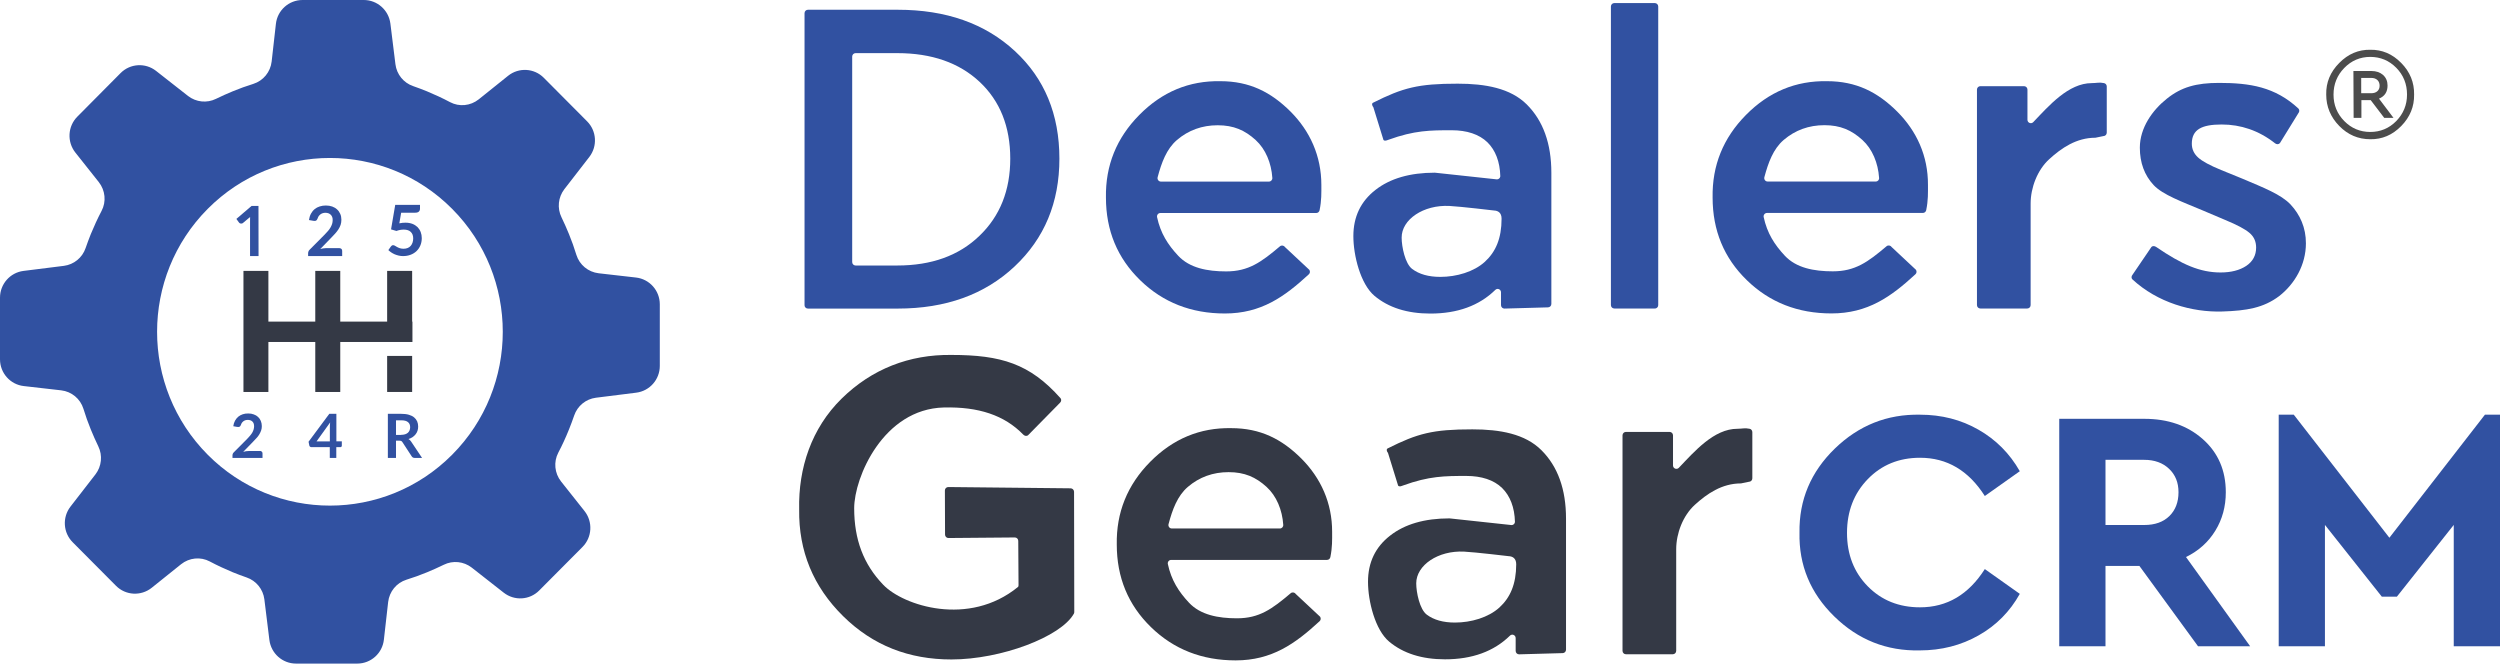 <svg width="162" height="43" viewBox="0 0 162 43" fill="none" xmlns="http://www.w3.org/2000/svg">
<g clip-path="url(#clip0)">
<path d="M41.212 17.984L38.789 17.707C38.115 17.628 37.55 17.162 37.348 16.512C37.211 16.06 37.05 15.612 36.871 15.173C36.72 14.805 36.559 14.44 36.385 14.08C36.096 13.489 36.169 12.783 36.568 12.262L38.188 10.171C38.725 9.475 38.665 8.487 38.046 7.864L35.237 5.04C34.613 4.413 33.618 4.357 32.925 4.911L31.02 6.439C30.488 6.863 29.758 6.937 29.162 6.618C28.675 6.36 28.175 6.129 27.666 5.917C27.372 5.797 27.074 5.686 26.771 5.58C26.151 5.368 25.706 4.819 25.624 4.163L25.298 1.533C25.188 0.655 24.449 0 23.573 0H19.604C18.718 0 17.974 0.669 17.878 1.55L17.603 3.987C17.525 4.666 17.061 5.233 16.414 5.436C15.965 5.575 15.52 5.736 15.084 5.916C14.717 6.068 14.354 6.23 13.996 6.405C13.409 6.696 12.707 6.622 12.188 6.221L10.11 4.592C9.417 4.052 8.435 4.112 7.815 4.735L5.011 7.559C4.387 8.187 4.332 9.188 4.883 9.885L6.402 11.8C6.824 12.335 6.898 13.069 6.581 13.669C6.324 14.158 6.094 14.661 5.883 15.173C5.764 15.469 5.654 15.769 5.548 16.073C5.337 16.696 4.791 17.144 4.139 17.227L1.524 17.555C0.652 17.665 0 18.408 0 19.29V23.282C0 24.172 0.665 24.92 1.542 25.017L3.965 25.294C4.639 25.372 5.204 25.838 5.406 26.489C5.544 26.941 5.704 27.389 5.883 27.827C6.034 28.196 6.195 28.561 6.369 28.921C6.658 29.511 6.585 30.217 6.186 30.739L4.566 32.829C4.029 33.526 4.089 34.513 4.708 35.136L7.517 37.96C8.141 38.588 9.136 38.643 9.83 38.089L11.734 36.562C12.266 36.138 12.996 36.063 13.592 36.382C14.079 36.641 14.579 36.871 15.088 37.084C15.382 37.204 15.68 37.314 15.983 37.42C16.603 37.633 17.048 38.182 17.131 38.837L17.456 41.468C17.567 42.345 18.305 43 19.181 43H23.151C24.037 43 24.78 42.331 24.876 41.45L25.152 39.013C25.23 38.334 25.693 37.767 26.34 37.564C26.79 37.425 27.235 37.264 27.671 37.084C28.038 36.932 28.401 36.77 28.759 36.595C29.346 36.304 30.048 36.378 30.566 36.779L32.645 38.408C33.338 38.948 34.32 38.888 34.939 38.265L37.748 35.441C38.372 34.813 38.427 33.812 37.876 33.115L36.357 31.2C35.935 30.665 35.862 29.931 36.178 29.331C36.436 28.842 36.665 28.339 36.871 27.827C36.991 27.531 37.101 27.231 37.206 26.927C37.417 26.304 37.964 25.856 38.615 25.773L41.231 25.445C42.103 25.334 42.755 24.591 42.755 23.71V19.718C42.754 18.832 42.094 18.085 41.212 17.984ZM29.3 29.465C24.927 33.863 17.832 33.863 13.459 29.465C9.086 25.067 9.086 17.933 13.459 13.535C17.832 9.137 24.927 9.137 29.3 13.535C33.673 17.933 33.673 25.067 29.3 29.465Z" fill="#3151A1"/>
<path d="M26.707 20.84V17.554H25.087V20.84H22.049V17.554H20.43V20.84H17.392V17.554H15.776V20.84V22.16V25.4H17.392V22.16H20.43V25.4H22.049V22.16H25.899H26.726V20.84H26.707Z" fill="#343945"/>
<path d="M26.707 23.064H25.087V25.399H26.707V23.064Z" fill="#343945"/>
<path d="M52.35 19.996H58.173C61.284 19.996 63.808 19.087 65.744 17.268C67.681 15.45 68.649 13.12 68.649 10.286C68.649 7.411 67.686 5.081 65.758 3.304C63.831 1.523 61.303 0.632 58.173 0.632H52.354C52.235 0.632 52.134 0.729 52.134 0.854V19.779C52.129 19.894 52.23 19.996 52.35 19.996ZM55.222 3.664C55.222 3.544 55.318 3.443 55.443 3.443H58.141C60.376 3.443 62.156 4.066 63.482 5.307C64.804 6.548 65.465 8.21 65.465 10.282C65.465 12.336 64.8 14.006 63.464 15.285C62.133 16.568 60.358 17.205 58.141 17.205H55.443C55.323 17.205 55.222 17.108 55.222 16.983V3.664Z" fill="#3151A1"/>
<path d="M89.07 19.174C89.983 19.936 91.19 20.319 92.686 20.319C94.448 20.319 95.852 19.807 96.894 18.787C97.031 18.648 97.265 18.745 97.265 18.943V19.774C97.265 19.894 97.362 19.996 97.486 19.996L100.308 19.917C100.427 19.917 100.528 19.821 100.528 19.696V11.2C100.528 9.303 99.996 7.827 98.936 6.769C97.876 5.713 96.247 5.422 94.457 5.422C91.897 5.422 90.915 5.68 88.969 6.659C88.873 6.705 88.914 6.866 88.992 6.945L89.648 9.068C89.735 9.16 89.85 9.1 89.969 9.058C91.663 8.445 92.672 8.44 94.072 8.44C95.044 8.44 95.852 8.699 96.389 9.225C96.903 9.732 97.197 10.48 97.22 11.426C97.21 11.536 97.114 11.624 97.004 11.624L92.979 11.19C91.364 11.19 90.079 11.564 89.129 12.307C88.175 13.05 87.698 14.047 87.698 15.302C87.697 16.548 88.156 18.408 89.07 19.174ZM93.929 13.346C94.654 13.383 96.816 13.641 96.816 13.641C97.046 13.651 97.302 13.761 97.302 14.168C97.302 15.455 96.921 16.323 96.215 16.968C95.503 17.614 94.384 17.942 93.333 17.942C92.576 17.942 91.965 17.771 91.511 17.43C91.052 17.089 90.827 15.99 90.827 15.399C90.822 14.223 92.24 13.258 93.929 13.346Z" fill="#3151A1"/>
<path d="M95.407 27.822C92.846 27.822 91.865 28.081 89.918 29.059C89.822 29.105 89.863 29.267 89.941 29.346L90.598 31.468C90.685 31.561 90.8 31.501 90.919 31.459C92.612 30.845 93.621 30.841 95.021 30.841C95.994 30.841 96.802 31.099 97.339 31.625C97.853 32.133 98.147 32.88 98.169 33.826C98.16 33.937 98.064 34.025 97.954 34.025L93.929 33.591C92.314 33.591 91.029 33.965 90.079 34.708C89.124 35.451 88.647 36.447 88.647 37.703C88.647 38.953 89.106 40.818 90.019 41.579C90.932 42.34 92.139 42.724 93.635 42.724C95.398 42.724 96.802 42.211 97.844 41.191C97.981 41.053 98.215 41.15 98.215 41.348V42.179C98.215 42.299 98.311 42.401 98.435 42.401L101.258 42.322C101.377 42.322 101.478 42.225 101.478 42.1V33.605C101.478 31.708 100.946 30.231 99.886 29.174C98.826 28.113 97.197 27.822 95.407 27.822ZM97.16 39.368C96.448 40.014 95.329 40.342 94.278 40.342C93.521 40.342 92.91 40.171 92.456 39.83C91.997 39.488 91.772 38.39 91.772 37.799C91.772 36.627 93.19 35.658 94.879 35.745C95.603 35.782 97.765 36.04 97.765 36.04C97.995 36.05 98.251 36.16 98.251 36.567C98.247 37.855 97.866 38.722 97.16 39.368Z" fill="#343945"/>
<path d="M107.453 19.774V0.42C107.453 0.3 107.356 0.199 107.232 0.199H104.608C104.488 0.199 104.387 0.295 104.387 0.42V19.77C104.387 19.89 104.483 19.991 104.608 19.991H107.232C107.356 19.996 107.453 19.894 107.453 19.774Z" fill="#3151A1"/>
<path d="M122.935 7.227C121.669 5.967 120.283 5.261 118.393 5.261C116.369 5.224 114.621 5.948 113.139 7.448C111.661 8.943 110.941 10.729 110.977 12.801C110.977 14.934 111.716 16.719 113.194 18.155C114.672 19.594 116.502 20.31 118.677 20.31C121.031 20.31 122.537 19.23 124.12 17.772C124.202 17.698 124.216 17.573 124.152 17.481L122.569 16C122.495 15.893 122.344 15.875 122.247 15.958C121.031 16.987 120.21 17.582 118.764 17.582C117.539 17.582 116.396 17.361 115.658 16.572C114.988 15.856 114.511 15.113 114.286 14.066C114.258 13.928 114.364 13.799 114.502 13.799H124.602C124.707 13.799 124.795 13.725 124.818 13.619C124.951 12.968 124.932 12.502 124.932 11.98C124.941 10.106 124.202 8.491 122.935 7.227ZM121.55 11.763H114.542C114.395 11.763 114.294 11.625 114.331 11.481C114.584 10.536 114.905 9.649 115.584 9.068C116.332 8.431 117.213 8.112 118.223 8.112C119.255 8.112 119.98 8.431 120.682 9.068C121.329 9.658 121.701 10.558 121.765 11.527C121.779 11.657 121.678 11.763 121.55 11.763Z" fill="#3151A1"/>
<path d="M73.885 18.159C75.363 19.599 77.194 20.314 79.369 20.314C81.723 20.314 83.229 19.234 84.811 17.776C84.894 17.702 84.908 17.577 84.844 17.485L83.26 16.004C83.187 15.898 83.035 15.879 82.939 15.963C81.723 16.991 80.902 17.587 79.456 17.587C78.231 17.587 77.088 17.365 76.35 16.576C75.68 15.861 75.202 15.117 74.978 14.07C74.95 13.932 75.056 13.803 75.193 13.803H85.294C85.399 13.803 85.486 13.729 85.509 13.623C85.642 12.972 85.624 12.506 85.624 11.985C85.624 10.107 84.885 8.487 83.624 7.227C82.357 5.967 80.971 5.261 79.081 5.261C77.057 5.224 75.309 5.948 73.827 7.448C72.349 8.943 71.629 10.729 71.665 12.801C71.665 14.938 72.408 16.724 73.885 18.159ZM75.014 11.486C75.267 10.54 75.588 9.654 76.267 9.072C77.015 8.435 77.896 8.117 78.906 8.117C79.938 8.117 80.663 8.435 81.365 9.072C82.012 9.663 82.384 10.563 82.448 11.532C82.457 11.656 82.356 11.767 82.228 11.767H75.22C75.079 11.763 74.977 11.625 75.014 11.486Z" fill="#3151A1"/>
<path d="M84.325 29.71C83.059 28.45 81.673 27.744 79.782 27.744C77.759 27.707 76.01 28.432 74.528 29.931C73.05 31.427 72.33 33.213 72.367 35.285C72.367 37.417 73.106 39.202 74.583 40.638C76.061 42.078 77.892 42.793 80.067 42.793C82.421 42.793 83.927 41.713 85.509 40.255C85.592 40.181 85.606 40.056 85.542 39.964L83.958 38.483C83.885 38.377 83.733 38.358 83.637 38.441C82.421 39.471 81.6 40.066 80.154 40.066C78.929 40.066 77.786 39.844 77.047 39.055C76.378 38.34 75.9 37.597 75.676 36.549C75.648 36.411 75.754 36.282 75.891 36.282H85.992C86.097 36.282 86.184 36.208 86.207 36.102C86.34 35.451 86.322 34.985 86.322 34.464C86.326 32.589 85.587 30.974 84.325 29.71ZM82.939 34.246H75.932C75.785 34.246 75.684 34.107 75.721 33.964C75.973 33.018 76.295 32.132 76.974 31.55C77.722 30.913 78.603 30.595 79.612 30.595C80.645 30.595 81.37 30.913 82.072 31.55C82.719 32.141 83.091 33.041 83.155 34.01C83.164 34.14 83.063 34.246 82.939 34.246Z" fill="#343945"/>
<path d="M136.344 5.386C136.014 5.317 135.881 5.386 135.55 5.386C134.031 5.386 132.77 6.853 131.755 7.914C131.618 8.058 131.379 7.96 131.379 7.762V5.806C131.379 5.686 131.283 5.584 131.159 5.584H128.327C128.208 5.584 128.107 5.681 128.107 5.806V19.77C128.107 19.89 128.203 19.991 128.327 19.991H131.365C131.485 19.991 131.585 19.895 131.585 19.77V13.189C131.585 12.165 132.021 11.011 132.797 10.309C133.572 9.603 134.541 8.925 135.784 8.925L136.298 8.819C136.418 8.819 136.518 8.722 136.518 8.597V5.602C136.518 5.496 136.445 5.409 136.344 5.386Z" fill="#3151A1"/>
<path d="M113.376 27.785C113.046 27.716 112.913 27.785 112.582 27.785C111.064 27.785 109.802 29.253 108.788 30.314C108.65 30.457 108.411 30.36 108.411 30.162V28.21C108.411 28.09 108.315 27.988 108.191 27.988H105.359C105.24 27.988 105.139 28.085 105.139 28.21V42.174C105.139 42.294 105.235 42.396 105.359 42.396H108.397C108.517 42.396 108.618 42.299 108.618 42.174V35.589C108.618 34.565 109.054 33.411 109.829 32.709C110.604 32.004 111.573 31.325 112.816 31.325L113.33 31.219C113.45 31.219 113.551 31.122 113.551 30.997V28.003C113.551 27.896 113.478 27.804 113.376 27.785Z" fill="#343945"/>
<path d="M148.431 13.254C147.816 12.598 146.678 12.16 145.297 11.574L143.925 11.015C143.205 10.72 142.709 10.453 142.439 10.208C142.168 9.963 142.03 9.663 142.03 9.313C142.03 8.395 142.664 8.067 143.967 8.067C145.197 8.067 146.371 8.455 147.422 9.285C147.523 9.364 147.656 9.368 147.739 9.272L148.937 7.329C149.01 7.246 149.015 7.112 148.937 7.033C147.427 5.63 145.789 5.372 143.797 5.372C142.32 5.372 141.356 5.64 140.411 6.396C139.466 7.148 138.662 8.293 138.662 9.567C138.662 10.545 138.961 11.353 139.552 11.989C140.144 12.626 141.425 13.083 142.728 13.632L144.187 14.251C144.944 14.564 145.472 14.841 145.761 15.086C146.055 15.33 146.197 15.649 146.197 16.041C146.197 16.548 145.981 16.945 145.555 17.231C145.128 17.513 144.573 17.656 143.894 17.656C142.567 17.656 141.393 17.148 139.722 16.004C139.617 15.935 139.489 15.916 139.406 16.013L138.185 17.808C138.112 17.891 138.098 18.02 138.176 18.099C139.796 19.603 142.04 20.249 144.013 20.185C145.596 20.134 146.675 19.95 147.689 19.188C148.698 18.404 149.423 17.158 149.423 15.769C149.427 14.753 149.041 13.909 148.431 13.254Z" fill="#3151A1"/>
<path d="M69.374 31.643L61.449 31.56C61.33 31.56 61.229 31.657 61.229 31.782L61.239 34.643C61.239 34.763 61.335 34.864 61.459 34.864L65.763 34.827C65.882 34.827 65.983 34.924 65.983 35.049L66.001 37.91C66.001 37.951 65.997 38.007 65.965 38.035C62.771 40.642 58.535 39.244 57.241 37.901C55.947 36.562 55.351 34.947 55.351 32.935C55.351 30.942 57.233 26.502 61.16 26.405C63.409 26.35 65.088 26.904 66.309 28.164C66.396 28.251 66.525 28.279 66.621 28.201L68.681 26.106C68.773 26.032 68.796 25.889 68.718 25.801C66.736 23.567 64.864 23 61.652 23C58.93 22.963 56.494 23.909 54.539 25.829C52.584 27.749 51.726 30.333 51.786 33.014C51.749 35.714 52.699 38.017 54.635 39.927C56.572 41.838 58.912 42.733 61.652 42.733C64.873 42.733 68.742 41.266 69.585 39.77C69.604 39.738 69.613 39.697 69.613 39.66L69.599 31.865C69.595 31.74 69.494 31.643 69.374 31.643Z" fill="#343945"/>
<path d="M16.754 16.595H16.203V14.292C16.203 14.218 16.203 14.14 16.207 14.061L15.744 14.449C15.716 14.472 15.689 14.481 15.666 14.486C15.639 14.49 15.616 14.49 15.593 14.486C15.57 14.481 15.552 14.472 15.533 14.463C15.515 14.453 15.501 14.44 15.492 14.426L15.317 14.186L16.299 13.346H16.749L16.754 16.595Z" fill="#3151A1"/>
<path d="M21.98 16.078C22.04 16.078 22.086 16.096 22.123 16.128C22.16 16.161 22.173 16.207 22.173 16.262V16.594H19.966V16.41C19.966 16.373 19.975 16.332 19.989 16.294C20.002 16.253 20.03 16.216 20.062 16.184L21.039 15.201C21.122 15.118 21.195 15.039 21.26 14.961C21.324 14.887 21.379 14.809 21.42 14.735C21.461 14.661 21.498 14.582 21.521 14.508C21.544 14.43 21.558 14.352 21.558 14.264C21.558 14.185 21.549 14.116 21.526 14.06C21.503 14 21.471 13.95 21.43 13.913C21.389 13.871 21.338 13.844 21.283 13.82C21.227 13.802 21.163 13.788 21.09 13.788C21.025 13.788 20.966 13.797 20.906 13.816C20.851 13.834 20.801 13.861 20.759 13.894C20.718 13.926 20.681 13.968 20.649 14.009C20.622 14.055 20.599 14.102 20.581 14.157C20.553 14.226 20.521 14.273 20.484 14.296C20.443 14.319 20.388 14.323 20.31 14.309L20.021 14.259C20.044 14.102 20.085 13.968 20.149 13.848C20.214 13.732 20.292 13.631 20.388 13.553C20.484 13.474 20.594 13.414 20.718 13.377C20.842 13.336 20.976 13.317 21.117 13.317C21.264 13.317 21.402 13.34 21.526 13.382C21.649 13.428 21.756 13.488 21.842 13.571C21.93 13.649 21.998 13.746 22.049 13.861C22.099 13.977 22.122 14.101 22.122 14.24C22.122 14.36 22.104 14.471 22.072 14.572C22.035 14.674 21.989 14.771 21.929 14.863C21.869 14.955 21.801 15.043 21.723 15.13C21.645 15.218 21.562 15.306 21.475 15.393L20.75 16.141C20.819 16.118 20.888 16.104 20.956 16.095C21.025 16.086 21.089 16.077 21.154 16.077L21.98 16.078Z" fill="#3151A1"/>
<path d="M16.841 29.221C16.892 29.221 16.933 29.234 16.965 29.267C16.997 29.294 17.011 29.336 17.011 29.382V29.673H15.065V29.511C15.065 29.479 15.07 29.442 15.083 29.41C15.097 29.373 15.12 29.341 15.148 29.313L16.011 28.445C16.084 28.372 16.148 28.302 16.203 28.233C16.259 28.164 16.309 28.099 16.346 28.035C16.383 27.97 16.414 27.901 16.433 27.836C16.451 27.767 16.465 27.698 16.465 27.624C16.465 27.555 16.456 27.495 16.438 27.444C16.419 27.393 16.392 27.347 16.355 27.315C16.318 27.278 16.277 27.255 16.227 27.236C16.176 27.218 16.121 27.209 16.057 27.209C15.997 27.209 15.947 27.218 15.896 27.232C15.846 27.25 15.804 27.273 15.768 27.301C15.731 27.328 15.699 27.366 15.672 27.402C15.644 27.444 15.626 27.485 15.612 27.531C15.589 27.591 15.562 27.633 15.525 27.651C15.488 27.67 15.437 27.674 15.373 27.665L15.116 27.619C15.134 27.481 15.176 27.36 15.231 27.259C15.286 27.158 15.36 27.07 15.442 27C15.525 26.931 15.626 26.88 15.731 26.844C15.841 26.806 15.956 26.793 16.084 26.793C16.217 26.793 16.337 26.811 16.442 26.853C16.553 26.89 16.645 26.945 16.723 27.019C16.8 27.088 16.86 27.176 16.901 27.278C16.942 27.38 16.966 27.49 16.966 27.61C16.966 27.716 16.952 27.813 16.92 27.901C16.888 27.988 16.847 28.076 16.796 28.159C16.746 28.242 16.686 28.321 16.613 28.395C16.544 28.473 16.47 28.547 16.397 28.625L15.759 29.281C15.819 29.262 15.883 29.248 15.943 29.239C16.003 29.23 16.062 29.226 16.117 29.226H16.843V29.221H16.841Z" fill="#3151A1"/>
<path d="M22.15 28.597V28.879C22.15 28.907 22.141 28.93 22.123 28.948C22.104 28.966 22.082 28.976 22.049 28.976H21.792V29.672H21.37V28.976H20.177C20.145 28.976 20.117 28.966 20.09 28.943C20.067 28.925 20.049 28.897 20.044 28.87L19.994 28.625L21.338 26.816H21.797V28.597H22.15ZM21.375 28.597V27.665C21.375 27.577 21.38 27.481 21.393 27.375L20.512 28.602H21.374V28.597H21.375Z" fill="#3151A1"/>
<path d="M27.35 29.673H26.872C26.781 29.673 26.717 29.636 26.675 29.567L26.078 28.653C26.056 28.62 26.033 28.593 26.005 28.579C25.978 28.566 25.941 28.556 25.886 28.556H25.661V29.673H25.133V26.816H26C26.193 26.816 26.358 26.835 26.496 26.877C26.634 26.918 26.748 26.973 26.835 27.047C26.922 27.121 26.986 27.204 27.033 27.306C27.074 27.407 27.097 27.518 27.097 27.638C27.097 27.735 27.084 27.828 27.056 27.911C27.028 27.998 26.987 28.072 26.932 28.142C26.877 28.211 26.813 28.271 26.735 28.326C26.657 28.377 26.57 28.419 26.469 28.45C26.501 28.469 26.533 28.492 26.565 28.52C26.592 28.547 26.62 28.579 26.643 28.616L27.35 29.673ZM25.991 28.178C26.092 28.178 26.179 28.164 26.253 28.141C26.326 28.118 26.386 28.081 26.436 28.039C26.482 27.993 26.519 27.942 26.542 27.883C26.564 27.822 26.578 27.753 26.578 27.684C26.578 27.541 26.533 27.43 26.436 27.352C26.34 27.273 26.198 27.236 26 27.236H25.661V28.182H25.991V28.178Z" fill="#3151A1"/>
<path d="M25.876 14.472C25.95 14.458 26.019 14.444 26.083 14.439C26.147 14.435 26.211 14.43 26.276 14.43C26.445 14.43 26.597 14.458 26.73 14.508C26.858 14.559 26.968 14.633 27.06 14.72C27.147 14.813 27.216 14.919 27.262 15.039C27.308 15.159 27.331 15.293 27.331 15.431C27.331 15.607 27.299 15.764 27.239 15.907C27.179 16.05 27.092 16.174 26.986 16.276C26.876 16.377 26.753 16.455 26.601 16.511C26.454 16.566 26.293 16.594 26.119 16.594C26.018 16.594 25.922 16.584 25.83 16.561C25.738 16.538 25.651 16.511 25.573 16.478C25.49 16.441 25.417 16.4 25.348 16.354C25.279 16.308 25.22 16.257 25.165 16.206L25.334 15.966C25.371 15.916 25.417 15.888 25.477 15.888C25.514 15.888 25.555 15.902 25.592 15.925C25.633 15.948 25.674 15.976 25.725 16.003C25.775 16.031 25.835 16.059 25.904 16.082C25.972 16.105 26.055 16.119 26.151 16.119C26.252 16.119 26.344 16.101 26.422 16.068C26.5 16.036 26.564 15.99 26.615 15.93C26.665 15.87 26.707 15.801 26.734 15.717C26.762 15.634 26.775 15.547 26.775 15.45C26.775 15.27 26.725 15.132 26.619 15.03C26.519 14.928 26.362 14.878 26.165 14.878C26.009 14.878 25.854 14.905 25.688 14.966L25.34 14.864L25.61 13.277H27.216V13.516C27.216 13.595 27.194 13.66 27.143 13.71C27.093 13.761 27.01 13.784 26.891 13.784H25.996L25.876 14.472Z" fill="#3151A1"/>
<path d="M116.607 34.509C116.575 32.395 117.341 30.582 118.892 29.073C120.448 27.564 122.288 26.83 124.422 26.872C125.812 26.872 127.074 27.195 128.207 27.845C129.341 28.491 130.231 29.391 130.883 30.535L128.616 32.141C127.565 30.489 126.165 29.663 124.417 29.663C123.054 29.663 121.925 30.125 121.031 31.048C120.136 31.971 119.686 33.134 119.686 34.532C119.686 35.93 120.136 37.083 121.031 37.993C121.925 38.902 123.054 39.354 124.417 39.354C126.166 39.354 127.565 38.528 128.616 36.876L130.883 38.482C130.245 39.626 129.359 40.526 128.216 41.172C127.078 41.818 125.803 42.146 124.399 42.146C122.251 42.192 120.406 41.458 118.86 39.944C117.314 38.436 116.561 36.623 116.607 34.509Z" fill="#3151A1"/>
<path d="M145.811 41.879H142.433L138.634 36.673H136.436V41.879H133.439V27.139H138.946C140.487 27.139 141.75 27.577 142.745 28.459C143.736 29.336 144.232 30.485 144.232 31.897C144.232 32.82 144.007 33.651 143.553 34.389C143.103 35.127 142.47 35.695 141.653 36.096L145.811 41.879ZM136.436 29.797V34.02H138.946C139.643 34.02 140.184 33.826 140.579 33.438C140.97 33.05 141.167 32.538 141.167 31.897C141.167 31.269 140.964 30.766 140.556 30.379C140.148 29.991 139.611 29.797 138.946 29.797H136.436Z" fill="#3151A1"/>
<path d="M161.023 26.872H162V41.879H159.003V34.015L155.319 38.663H154.341L150.656 34.015V41.879H147.66V26.872H148.637L154.832 34.846L161.023 26.872Z" fill="#3151A1"/>
<path d="M156.434 6.128C156.447 6.904 156.172 7.582 155.599 8.168C155.025 8.754 154.355 9.035 153.593 9.022C152.813 9.022 152.143 8.735 151.584 8.163C151.024 7.591 150.739 6.913 150.739 6.128C150.721 5.344 151.005 4.661 151.584 4.079C152.162 3.493 152.832 3.212 153.593 3.225C154.355 3.212 155.025 3.493 155.599 4.079C156.172 4.661 156.447 5.344 156.434 6.128ZM155.975 6.128C155.975 5.441 155.741 4.864 155.278 4.393C154.814 3.922 154.25 3.687 153.593 3.687C152.937 3.687 152.373 3.927 151.909 4.403C151.446 4.878 151.212 5.455 151.212 6.133C151.212 6.802 151.446 7.375 151.909 7.845C152.373 8.316 152.937 8.551 153.593 8.551C154.25 8.551 154.814 8.316 155.278 7.845C155.741 7.365 155.975 6.798 155.975 6.128ZM154.158 6.392L155.098 7.637H154.497L153.621 6.488H153.019V7.637H152.515L152.501 4.601H153.667C153.979 4.601 154.231 4.689 154.424 4.859C154.617 5.035 154.713 5.261 154.713 5.542C154.713 5.958 154.529 6.239 154.158 6.392ZM153.006 6.041H153.657C153.827 6.041 153.96 5.995 154.057 5.907C154.153 5.819 154.199 5.7 154.199 5.556C154.199 5.404 154.153 5.28 154.057 5.188C153.96 5.095 153.827 5.049 153.657 5.049H153.006V6.041Z" fill="#4C4C4C"/>
</g>
<defs>
<clipPath id="clip0">
<rect width="162" height="43" fill="white"/>
</clipPath>
</defs>
</svg>
